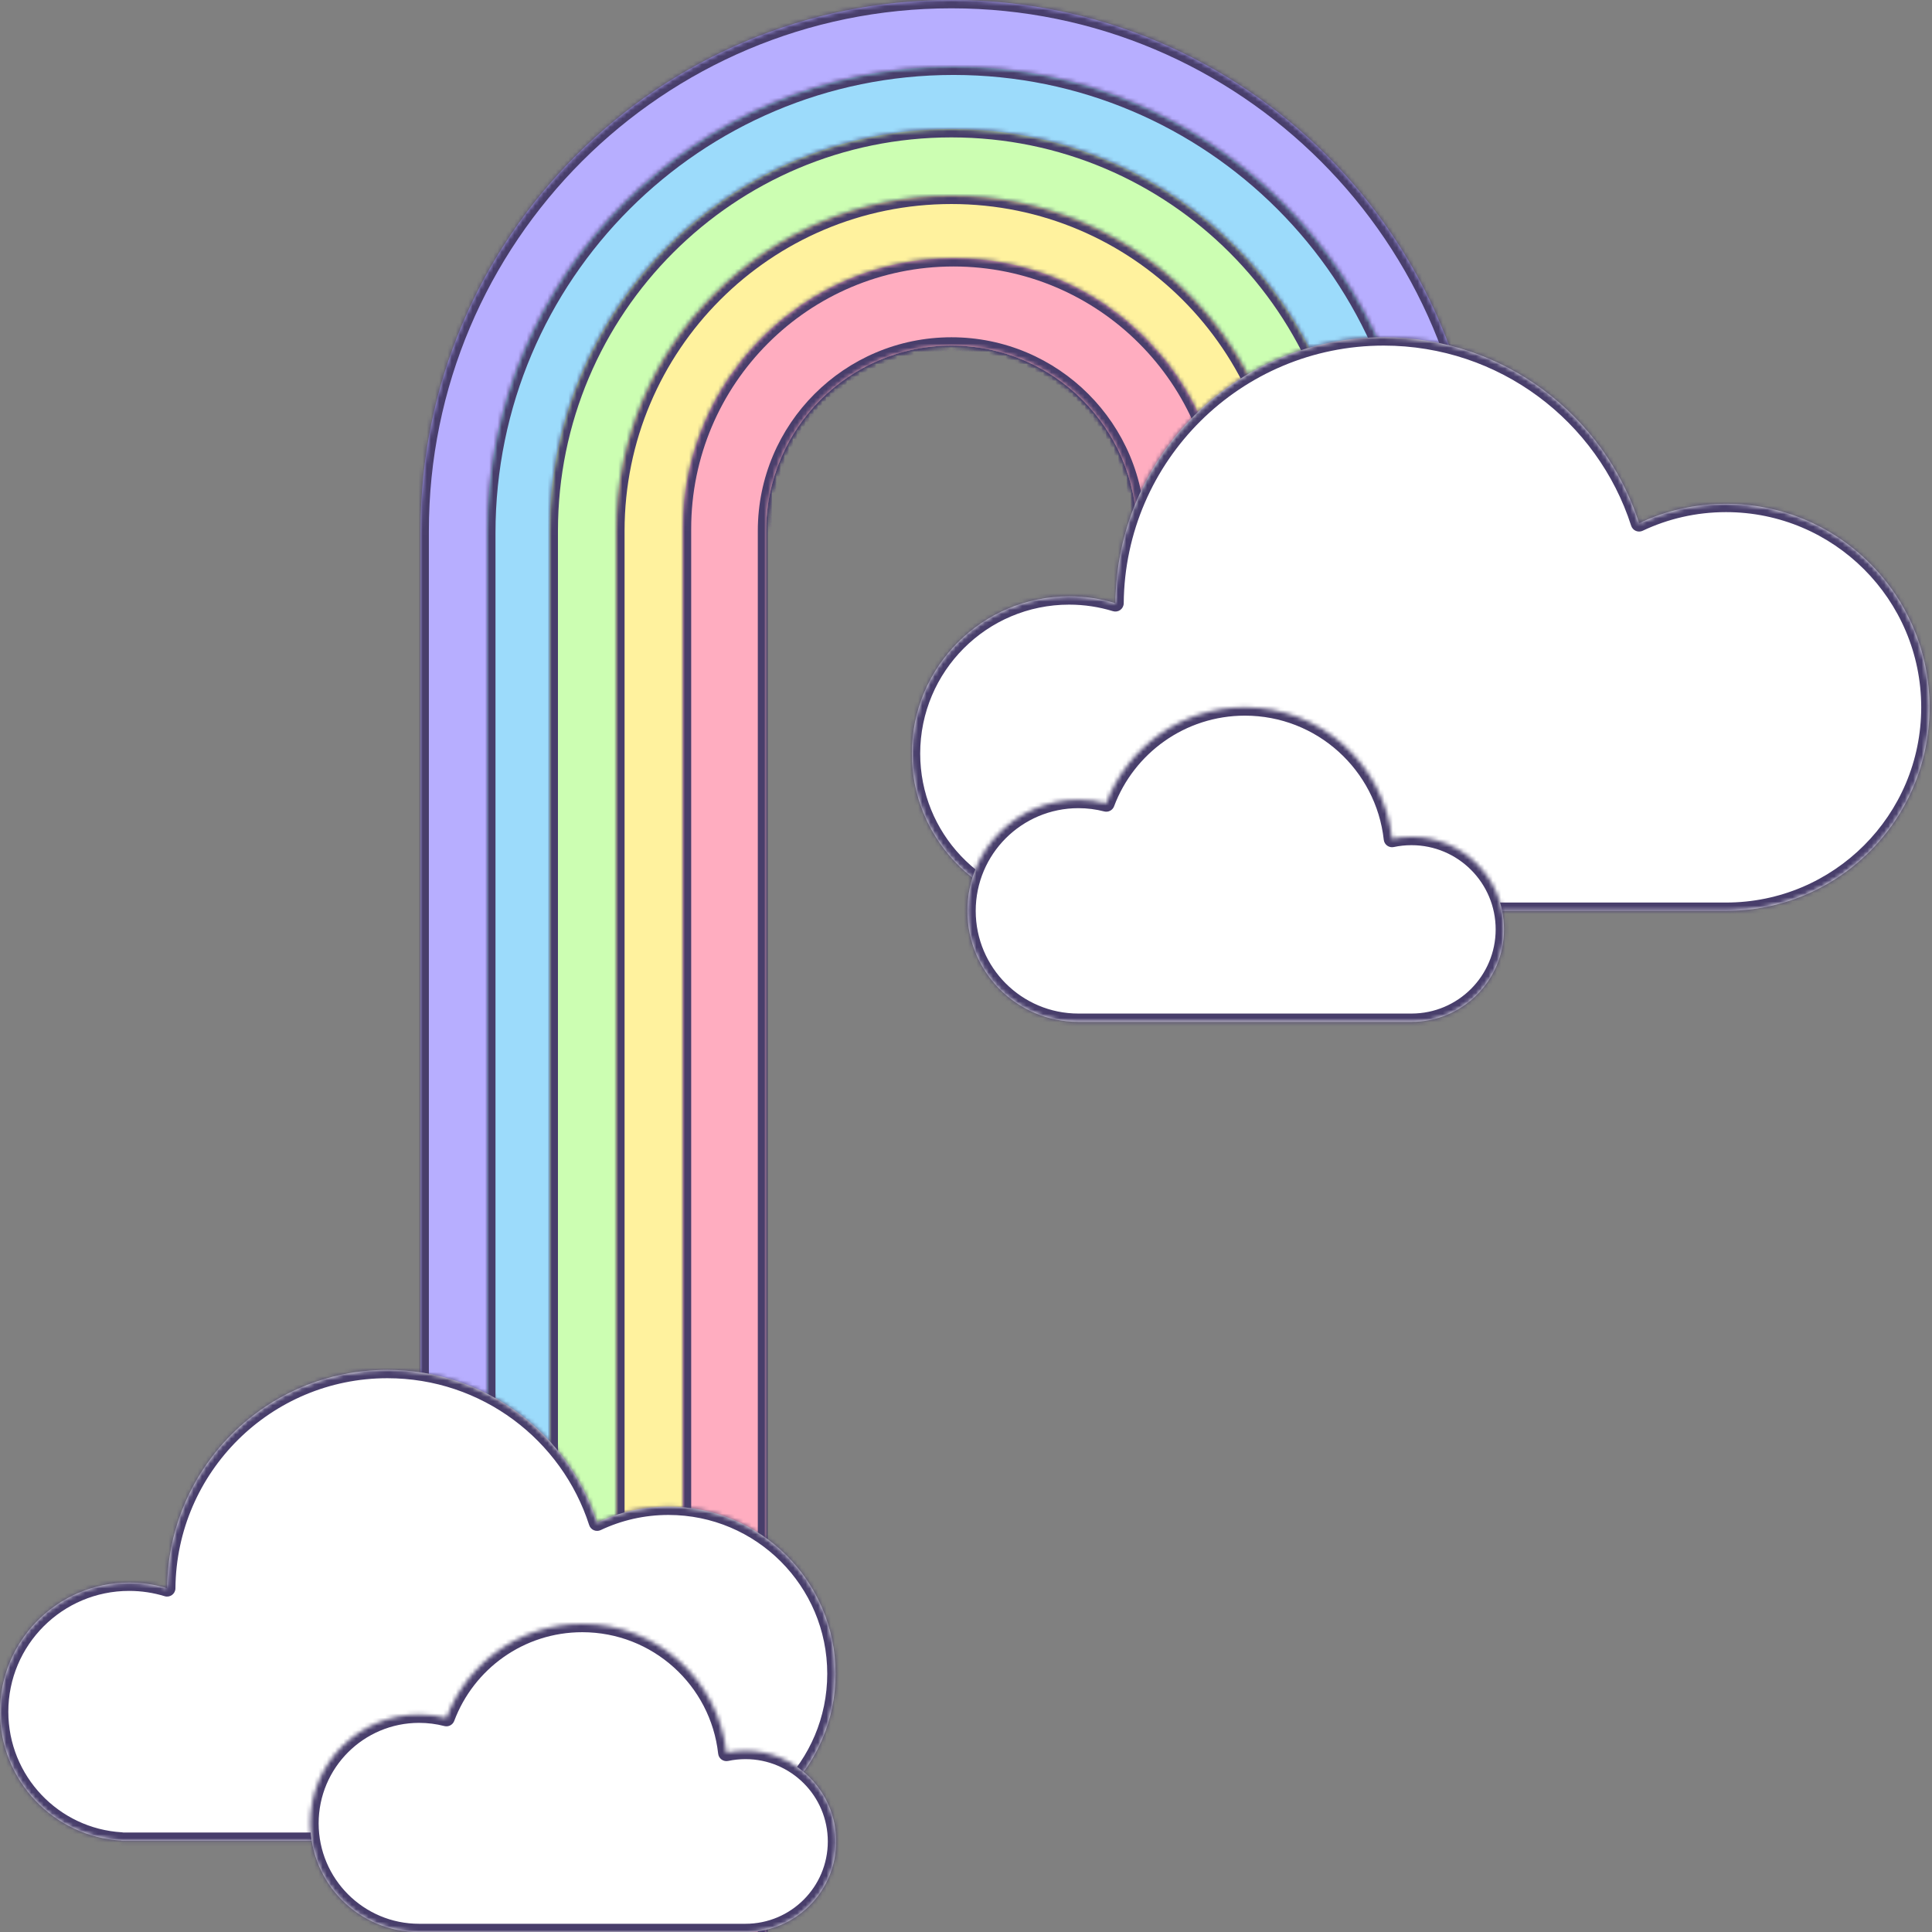 <svg width="464" height="464" viewBox="0 0 464 464" fill="none" xmlns="http://www.w3.org/2000/svg">
<rect x="0" y="0" width="464" height="464" fill="#808080" stroke="none"/>
<mask id="path-1-inside-1_3244_19152" fill="white">
<path fill-rule="evenodd" clip-rule="evenodd" d="M101 127.5C101 57.084 158.084 0 228.5 0C298.916 0 356 57.084 356 127.5V151H273V127.5C273 102.923 253.077 83 228.5 83C203.923 83 184 102.923 184 127.5V657H101V127.5Z"/>
</mask>
<path fill-rule="evenodd" clip-rule="evenodd" d="M101 127.5C101 57.084 158.084 0 228.5 0C298.916 0 356 57.084 356 127.5V151H273V127.5C273 102.923 253.077 83 228.5 83C203.923 83 184 102.923 184 127.5V657H101V127.5Z" fill="#B7AEFF"/>
<path d="M356 151V153H358V151H356ZM273 151H271V153H273V151ZM184 657V659H186V657H184ZM101 657H99V659H101V657ZM228.5 -2C156.979 -2 99 55.979 99 127.5H103C103 58.188 159.188 2 228.5 2V-2ZM358 127.5C358 55.979 300.021 -2 228.5 -2V2C297.812 2 354 58.188 354 127.5H358ZM358 151V127.5H354V151H358ZM273 153H356V149H273V153ZM271 127.5V151H275V127.5H271ZM228.5 85C251.972 85 271 104.028 271 127.5H275C275 101.819 254.181 81 228.5 81V85ZM186 127.5C186 104.028 205.028 85 228.5 85V81C202.819 81 182 101.819 182 127.5H186ZM186 657V127.5H182V657H186ZM101 659H184V655H101V659ZM99 127.5V657H103V127.5H99Z" fill="#483E6B" mask="url(#path-1-inside-1_3244_19152)"/>
<mask id="path-3-inside-2_3244_19152" fill="white">
<path fill-rule="evenodd" clip-rule="evenodd" d="M117 128C117 66.144 167.144 16 229 16C290.856 16 341 66.144 341 128V151H273V127.5C273 102.923 253.077 83 228.5 83C203.923 83 184 102.923 184 127.5V657H117V128Z"/>
</mask>
<path fill-rule="evenodd" clip-rule="evenodd" d="M117 128C117 66.144 167.144 16 229 16C290.856 16 341 66.144 341 128V151H273V127.5C273 102.923 253.077 83 228.5 83C203.923 83 184 102.923 184 127.5V657H117V128Z" fill="#9CDBFB"/>
<path d="M341 151V153H343V151H341ZM273 151H271V153H273V151ZM184 657V659H186V657H184ZM117 657H115V659H117V657ZM229 14C166.04 14 115 65.04 115 128H119C119 67.249 168.249 18 229 18V14ZM343 128C343 65.04 291.96 14 229 14V18C289.751 18 339 67.249 339 128H343ZM343 151V128H339V151H343ZM273 153H341V149H273V153ZM271 127.5V151H275V127.5H271ZM228.5 85C251.972 85 271 104.028 271 127.5H275C275 101.819 254.181 81 228.5 81V85ZM186 127.5C186 104.028 205.028 85 228.5 85V81C202.819 81 182 101.819 182 127.5H186ZM186 657V127.5H182V657H186ZM117 659H184V655H117V659ZM115 128V657H119V128H115Z" fill="#483E6B" mask="url(#path-3-inside-2_3244_19152)"/>
<mask id="path-5-inside-3_3244_19152" fill="white">
<path fill-rule="evenodd" clip-rule="evenodd" d="M132 127.5C132 74.204 175.205 31 228.5 31C281.795 31 325 74.204 325 127.5V151H273V127.5C273 102.923 253.077 83 228.5 83C203.923 83 184 102.923 184 127.5V657H132V127.5Z"/>
</mask>
<path fill-rule="evenodd" clip-rule="evenodd" d="M132 127.5C132 74.204 175.205 31 228.5 31C281.795 31 325 74.204 325 127.5V151H273V127.5C273 102.923 253.077 83 228.5 83C203.923 83 184 102.923 184 127.5V657H132V127.5Z" fill="#CCFEB2"/>
<path d="M325 151V153H327V151H325ZM273 151H271V153H273V151ZM184 657V659H186V657H184ZM132 657H130V659H132V657ZM228.5 29C174.1 29 130 73.1 130 127.5H134C134 75.309 176.309 33 228.5 33V29ZM327 127.5C327 73.1 282.9 29 228.5 29V33C280.691 33 323 75.309 323 127.5H327ZM327 151V127.5H323V151H327ZM273 153H325V149H273V153ZM271 127.5V151H275V127.5H271ZM228.5 85C251.972 85 271 104.028 271 127.5H275C275 101.819 254.181 81 228.5 81V85ZM186 127.5C186 104.028 205.028 85 228.5 85V81C202.819 81 182 101.819 182 127.5H186ZM186 657V127.5H182V657H186ZM132 659H184V655H132V659ZM130 127.5V657H134V127.5H130Z" fill="#483E6B" mask="url(#path-5-inside-3_3244_19152)"/>
<mask id="path-7-inside-4_3244_19152" fill="white">
<path fill-rule="evenodd" clip-rule="evenodd" d="M148 127.5C148 83.041 184.041 47 228.5 47C272.959 47 309 83.041 309 127.5V151H273V127.5C273 102.923 253.077 83 228.5 83C203.923 83 184 102.923 184 127.5V657H148V127.5Z"/>
</mask>
<path fill-rule="evenodd" clip-rule="evenodd" d="M148 127.5C148 83.041 184.041 47 228.5 47C272.959 47 309 83.041 309 127.5V151H273V127.5C273 102.923 253.077 83 228.5 83C203.923 83 184 102.923 184 127.5V657H148V127.5Z" fill="#FFF29E"/>
<path d="M309 151V153H311V151H309ZM273 151H271V153H273V151ZM184 657V659H186V657H184ZM148 657H146V659H148V657ZM228.5 45C182.937 45 146 81.936 146 127.5H150C150 84.146 185.146 49 228.5 49V45ZM311 127.5C311 81.936 274.063 45 228.5 45V49C271.854 49 307 84.146 307 127.5H311ZM311 151V127.5H307V151H311ZM273 153H309V149H273V153ZM271 127.5V151H275V127.5H271ZM228.5 85C251.972 85 271 104.028 271 127.5H275C275 101.819 254.181 81 228.5 81V85ZM186 127.5C186 104.028 205.028 85 228.5 85V81C202.819 81 182 101.819 182 127.5H186ZM186 657V127.5H182V657H186ZM148 659H184V655H148V659ZM146 127.5V657H150V127.5H146Z" fill="#483E6B" mask="url(#path-7-inside-4_3244_19152)"/>
<mask id="path-9-inside-5_3244_19152" fill="white">
<path fill-rule="evenodd" clip-rule="evenodd" d="M164 127C164 91.102 193.101 62 229 62C264.899 62 294 91.102 294 127V151H273V127.5C273 102.923 253.077 83 228.5 83C203.923 83 184 102.923 184 127.5V657H164V127Z"/>
</mask>
<path fill-rule="evenodd" clip-rule="evenodd" d="M164 127C164 91.102 193.101 62 229 62C264.899 62 294 91.102 294 127V151H273V127.5C273 102.923 253.077 83 228.5 83C203.923 83 184 102.923 184 127.5V657H164V127Z" fill="#FFADC0"/>
<path d="M294 151V153H296V151H294ZM273 151H271V153H273V151ZM184 657V659H186V657H184ZM164 657H162V659H164V657ZM229 60C191.997 60 162 89.997 162 127H166C166 92.206 194.206 64 229 64V60ZM296 127C296 89.997 266.003 60 229 60V64C263.794 64 292 92.206 292 127H296ZM296 151V127H292V151H296ZM273 153H294V149H273V153ZM271 127.5V151H275V127.5H271ZM228.5 85C251.972 85 271 104.028 271 127.5H275C275 101.819 254.181 81 228.5 81V85ZM186 127.5C186 104.028 205.028 85 228.5 85V81C202.819 81 182 101.819 182 127.5H186ZM186 657V127.5H182V657H186ZM164 659H184V655H164V659ZM162 127V657H166V127H162Z" fill="#483E6B" mask="url(#path-9-inside-5_3244_19152)"/>
<mask id="path-11-inside-6_3244_19152" fill="white">
<path fill-rule="evenodd" clip-rule="evenodd" d="M414.387 218.759C414.434 218.759 414.481 218.759 414.528 218.759C441.525 218.759 463.41 196.874 463.41 169.877C463.41 142.88 441.525 120.995 414.528 120.995C407.062 120.995 399.987 122.668 393.658 125.661C385.311 99.748 361.002 81 332.313 81C296.914 81 268.182 109.545 267.88 144.873C264.368 143.794 260.638 143.213 256.772 143.213C235.911 143.213 218.999 160.124 218.999 180.986C218.999 201.099 234.719 217.54 254.543 218.694V218.759H414.387Z"/>
</mask>
<path fill-rule="evenodd" clip-rule="evenodd" d="M414.387 218.759C414.434 218.759 414.481 218.759 414.528 218.759C441.525 218.759 463.41 196.874 463.41 169.877C463.41 142.88 441.525 120.995 414.528 120.995C407.062 120.995 399.987 122.668 393.658 125.661C385.311 99.748 361.002 81 332.313 81C296.914 81 268.182 109.545 267.88 144.873C264.368 143.794 260.638 143.213 256.772 143.213C235.911 143.213 218.999 160.124 218.999 180.986C218.999 201.099 234.719 217.54 254.543 218.694V218.759H414.387Z" fill="white"/>
<path d="M414.387 218.759V216.759L414.393 216.759L414.387 218.759ZM393.658 125.661L394.513 127.469C393.992 127.715 393.391 127.725 392.863 127.496C392.335 127.267 391.931 126.822 391.754 126.274L393.658 125.661ZM267.88 144.873L269.88 144.89C269.874 145.521 269.571 146.113 269.062 146.486C268.552 146.859 267.896 146.97 267.293 146.785L267.88 144.873ZM254.543 218.694L254.659 216.697C255.717 216.759 256.543 217.634 256.543 218.694H254.543ZM254.543 218.759V220.759C253.439 220.759 252.543 219.864 252.543 218.759H254.543ZM414.393 216.759C414.438 216.759 414.483 216.759 414.528 216.759V220.759C414.479 220.759 414.43 220.759 414.381 220.759L414.393 216.759ZM414.528 216.759C440.42 216.759 461.41 195.769 461.41 169.877H465.41C465.41 197.978 442.629 220.759 414.528 220.759V216.759ZM461.41 169.877C461.41 143.985 440.42 122.995 414.528 122.995V118.995C442.629 118.995 465.41 141.775 465.41 169.877H461.41ZM414.528 122.995C407.364 122.995 400.58 124.6 394.513 127.469L392.803 123.853C399.394 120.737 406.76 118.995 414.528 118.995V122.995ZM391.754 126.274C383.666 101.164 360.108 83 332.313 83V79C361.895 79 386.956 98.333 395.562 125.048L391.754 126.274ZM332.313 83C298.013 83 270.173 110.659 269.88 144.89L265.88 144.856C266.192 108.431 295.815 79 332.313 79V83ZM267.293 146.785C263.969 145.763 260.436 145.213 256.772 145.213V141.213C260.839 141.213 264.767 141.824 268.467 142.961L267.293 146.785ZM256.772 145.213C237.015 145.213 220.999 161.229 220.999 180.986H216.999C216.999 159.02 234.806 141.213 256.772 141.213V145.213ZM220.999 180.986C220.999 200.033 235.887 215.605 254.659 216.697L254.427 220.69C233.552 219.476 216.999 202.164 216.999 180.986H220.999ZM256.543 218.694V218.759H252.543V218.694H256.543ZM254.543 216.759H414.387V220.759H254.543V216.759Z" fill="#483E6B" mask="url(#path-11-inside-6_3244_19152)"/>
<mask id="path-13-inside-7_3244_19152" fill="white">
<path fill-rule="evenodd" clip-rule="evenodd" d="M160.41 442.108C160.454 442.109 160.497 442.109 160.54 442.109C182.707 442.109 200.676 424.139 200.676 401.973C200.676 379.807 182.707 361.838 160.54 361.838C154.411 361.838 148.602 363.212 143.406 365.669C136.552 344.393 116.593 329 93.038 329C63.973 329 40.383 352.437 40.134 381.444C37.251 380.558 34.188 380.081 31.014 380.081C13.885 380.081 -0 393.966 -0 411.094C-0 427.608 12.907 441.108 29.183 442.055V442.108H160.41Z"/>
</mask>
<path fill-rule="evenodd" clip-rule="evenodd" d="M160.41 442.108C160.454 442.109 160.497 442.109 160.54 442.109C182.707 442.109 200.676 424.139 200.676 401.973C200.676 379.807 182.707 361.838 160.54 361.838C154.411 361.838 148.602 363.212 143.406 365.669C136.552 344.393 116.593 329 93.038 329C63.973 329 40.383 352.437 40.134 381.444C37.251 380.558 34.188 380.081 31.014 380.081C13.885 380.081 -0 393.966 -0 411.094C-0 427.608 12.907 441.108 29.183 442.055V442.108H160.41Z" fill="white"/>
<path d="M160.41 442.108V440.108L160.417 440.109L160.41 442.108ZM143.406 365.669L144.261 367.477C143.74 367.723 143.139 367.733 142.611 367.504C142.082 367.275 141.678 366.83 141.502 366.282L143.406 365.669ZM40.134 381.444L42.134 381.461C42.129 382.092 41.825 382.684 41.316 383.057C40.806 383.43 40.151 383.541 39.547 383.355L40.134 381.444ZM29.183 442.055L29.299 440.058C30.357 440.12 31.183 440.995 31.183 442.055H29.183ZM29.183 442.108V444.108C28.079 444.108 27.183 443.213 27.183 442.108H29.183ZM160.417 440.109C160.458 440.109 160.499 440.109 160.54 440.109V444.109C160.495 444.109 160.45 444.109 160.404 444.108L160.417 440.109ZM160.54 440.109C181.602 440.109 198.676 423.035 198.676 401.973H202.676C202.676 425.244 183.811 444.109 160.54 444.109V440.109ZM198.676 401.973C198.676 380.912 181.602 363.838 160.54 363.838V359.838C183.811 359.838 202.676 378.703 202.676 401.973H198.676ZM160.54 363.838C154.713 363.838 149.195 365.144 144.261 367.477L142.551 363.861C148.009 361.28 154.109 359.838 160.54 359.838V363.838ZM141.502 366.282C134.907 345.809 115.699 331 93.038 331V327C117.486 327 138.198 342.978 145.309 365.056L141.502 366.282ZM93.038 331C65.072 331 42.373 353.551 42.134 381.461L38.134 381.426C38.392 351.323 62.874 327 93.038 327V331ZM39.547 383.355C36.851 382.527 33.986 382.081 31.014 382.081V378.081C34.389 378.081 37.65 378.588 40.722 379.532L39.547 383.355ZM31.014 382.081C14.99 382.081 2 395.071 2 411.094H-2C-2 392.861 12.781 378.081 31.014 378.081V382.081ZM2 411.094C2 426.543 14.074 439.172 29.299 440.058L29.067 444.052C11.739 443.043 -2 428.674 -2 411.094H2ZM31.183 442.055V442.108H27.183V442.055H31.183ZM29.183 440.108H160.41V444.108H29.183V440.108Z" fill="#483E6B" mask="url(#path-13-inside-7_3244_19152)"/>
<mask id="path-15-inside-8_3244_19152" fill="white">
<path fill-rule="evenodd" clip-rule="evenodd" d="M258.997 245.421C244.271 245.421 232.334 233.484 232.334 218.758C232.334 204.033 244.271 192.095 258.997 192.095C261.309 192.095 263.553 192.389 265.692 192.943C270.746 179.467 283.748 169.875 298.989 169.875C317.287 169.875 332.356 183.699 334.322 201.473C335.826 201.152 337.387 200.983 338.987 200.983C351.258 200.983 361.206 210.93 361.206 223.202C361.206 235.473 351.258 245.421 338.987 245.421C338.987 245.421 338.987 245.421 338.986 245.421V245.422H258.997L258.997 245.421Z"/>
</mask>
<path fill-rule="evenodd" clip-rule="evenodd" d="M258.997 245.421C244.271 245.421 232.334 233.484 232.334 218.758C232.334 204.033 244.271 192.095 258.997 192.095C261.309 192.095 263.553 192.389 265.692 192.943C270.746 179.467 283.748 169.875 298.989 169.875C317.287 169.875 332.356 183.699 334.322 201.473C335.826 201.152 337.387 200.983 338.987 200.983C351.258 200.983 361.206 210.93 361.206 223.202C361.206 235.473 351.258 245.421 338.987 245.421C338.987 245.421 338.987 245.421 338.986 245.421V245.422H258.997L258.997 245.421Z" fill="white"/>
<path d="M258.997 245.421L260.995 245.507C261.019 244.962 260.818 244.431 260.441 244.038C260.064 243.644 259.542 243.421 258.997 243.421V245.421ZM265.692 192.943L265.191 194.879C266.181 195.135 267.205 194.603 267.564 193.645L265.692 192.943ZM334.322 201.473L332.334 201.693C332.397 202.255 332.694 202.764 333.152 203.095C333.61 203.426 334.187 203.547 334.74 203.429L334.322 201.473ZM338.986 245.421V243.421C337.882 243.421 336.986 244.316 336.986 245.421H338.986ZM338.986 245.422V247.422C340.091 247.422 340.986 246.526 340.986 245.422H338.986ZM258.997 245.422L256.999 245.336C256.976 245.881 257.176 246.411 257.553 246.805C257.93 247.199 258.452 247.422 258.997 247.422V245.422ZM258.997 243.421C245.376 243.421 234.334 232.379 234.334 218.758H230.334C230.334 234.588 243.167 247.421 258.997 247.421V243.421ZM234.334 218.758C234.334 205.137 245.376 194.095 258.997 194.095V190.095C243.167 190.095 230.334 202.928 230.334 218.758H234.334ZM258.997 194.095C261.139 194.095 263.214 194.368 265.191 194.879L266.192 191.006C263.891 190.411 261.48 190.095 258.997 190.095V194.095ZM267.564 193.645C272.336 180.924 284.608 171.875 298.989 171.875V167.875C282.887 167.875 269.157 178.009 263.819 192.24L267.564 193.645ZM298.989 171.875C316.256 171.875 330.479 184.921 332.334 201.693L336.31 201.253C334.233 182.477 318.318 167.875 298.989 167.875V171.875ZM334.74 203.429C336.108 203.137 337.528 202.983 338.987 202.983V198.983C337.246 198.983 335.545 199.167 333.905 199.517L334.74 203.429ZM338.987 202.983C350.154 202.983 359.206 212.035 359.206 223.202H363.206C363.206 209.826 352.363 198.983 338.987 198.983V202.983ZM359.206 223.202C359.206 234.369 350.154 243.421 338.987 243.421V247.421C352.363 247.421 363.206 236.578 363.206 223.202H359.206ZM338.987 243.421C338.987 243.421 338.987 243.421 338.987 243.421C338.987 243.421 338.987 243.421 338.987 243.421C338.987 243.421 338.987 243.421 338.987 243.421H338.987C338.987 243.421 338.987 243.421 338.987 243.421C338.987 243.421 338.987 243.421 338.987 243.421H338.987C338.987 243.421 338.987 243.421 338.987 243.421C338.987 243.421 338.987 243.421 338.987 243.421H338.987C338.987 243.421 338.987 243.421 338.987 243.421C338.987 243.421 338.987 243.421 338.987 243.421H338.987C338.987 243.421 338.987 243.421 338.987 243.421C338.987 243.421 338.987 243.421 338.987 243.421H338.987C338.987 243.421 338.987 243.421 338.987 243.421C338.987 243.421 338.987 243.421 338.987 243.421H338.987C338.987 243.421 338.987 243.421 338.987 243.421C338.987 243.421 338.987 243.421 338.987 243.421H338.987H338.987C338.987 243.421 338.987 243.421 338.987 243.421C338.987 243.421 338.987 243.421 338.987 243.421H338.987C338.987 243.421 338.987 243.421 338.987 243.421C338.987 243.421 338.987 243.421 338.987 243.421C338.987 243.421 338.987 243.421 338.987 243.421H338.987C338.987 243.421 338.987 243.421 338.987 243.421C338.987 243.421 338.987 243.421 338.987 243.421H338.987H338.987C338.987 243.421 338.987 243.421 338.987 243.421C338.987 243.421 338.987 243.421 338.987 243.421H338.987C338.987 243.421 338.987 243.421 338.987 243.421C338.987 243.421 338.987 243.421 338.987 243.421C338.987 243.421 338.987 243.421 338.987 243.421H338.987C338.987 243.421 338.987 243.421 338.987 243.421C338.987 243.421 338.987 243.421 338.987 243.421C338.987 243.421 338.987 243.421 338.987 243.421H338.987C338.987 243.421 338.987 243.421 338.987 243.421C338.987 243.421 338.987 243.421 338.987 243.421H338.986C338.986 243.421 338.986 243.421 338.986 243.421C338.986 243.421 338.986 243.421 338.986 243.421C338.986 243.421 338.986 243.421 338.986 243.421H338.986C338.986 243.421 338.986 243.421 338.986 243.421C338.986 243.421 338.986 243.421 338.986 243.421H338.986C338.986 243.421 338.986 243.421 338.986 243.421C338.986 243.421 338.986 243.421 338.986 243.421H338.986C338.986 243.421 338.986 243.421 338.986 243.421C338.986 243.421 338.986 243.421 338.986 243.421H338.986C338.986 243.421 338.986 243.421 338.986 243.421C338.986 243.421 338.986 243.421 338.986 243.421H338.986C338.986 243.421 338.986 243.421 338.986 243.421C338.986 243.421 338.986 243.421 338.986 243.421H338.986C338.986 243.421 338.986 243.421 338.986 243.421H338.986C338.986 243.421 338.986 243.421 338.986 243.421V247.421C338.986 247.421 338.986 247.421 338.986 247.421H338.986C338.986 247.421 338.986 247.421 338.986 247.421H338.986C338.986 247.421 338.986 247.421 338.986 247.421C338.986 247.421 338.986 247.421 338.986 247.421H338.986C338.986 247.421 338.986 247.421 338.986 247.421C338.986 247.421 338.986 247.421 338.986 247.421H338.986C338.986 247.421 338.986 247.421 338.986 247.421C338.986 247.421 338.986 247.421 338.986 247.421H338.986C338.986 247.421 338.986 247.421 338.986 247.421C338.986 247.421 338.986 247.421 338.986 247.421H338.986C338.986 247.421 338.986 247.421 338.986 247.421C338.986 247.421 338.986 247.421 338.986 247.421H338.986C338.986 247.421 338.986 247.421 338.986 247.421C338.986 247.421 338.986 247.421 338.986 247.421C338.986 247.421 338.986 247.421 338.986 247.421H338.987C338.987 247.421 338.987 247.421 338.987 247.421C338.987 247.421 338.987 247.421 338.987 247.421H338.987C338.987 247.421 338.987 247.421 338.987 247.421C338.987 247.421 338.987 247.421 338.987 247.421C338.987 247.421 338.987 247.421 338.987 247.421H338.987C338.987 247.421 338.987 247.421 338.987 247.421C338.987 247.421 338.987 247.421 338.987 247.421C338.987 247.421 338.987 247.421 338.987 247.421H338.987C338.987 247.421 338.987 247.421 338.987 247.421C338.987 247.421 338.987 247.421 338.987 247.421H338.987H338.987C338.987 247.421 338.987 247.421 338.987 247.421C338.987 247.421 338.987 247.421 338.987 247.421H338.987C338.987 247.421 338.987 247.421 338.987 247.421C338.987 247.421 338.987 247.421 338.987 247.421C338.987 247.421 338.987 247.421 338.987 247.421H338.987C338.987 247.421 338.987 247.421 338.987 247.421C338.987 247.421 338.987 247.421 338.987 247.421H338.987H338.987C338.987 247.421 338.987 247.421 338.987 247.421C338.987 247.421 338.987 247.421 338.987 247.421H338.987C338.987 247.421 338.987 247.421 338.987 247.421C338.987 247.421 338.987 247.421 338.987 247.421H338.987C338.987 247.421 338.987 247.421 338.987 247.421C338.987 247.421 338.987 247.421 338.987 247.421H338.987C338.987 247.421 338.987 247.421 338.987 247.421C338.987 247.421 338.987 247.421 338.987 247.421H338.987C338.987 247.421 338.987 247.421 338.987 247.421C338.987 247.421 338.987 247.421 338.987 247.421H338.987C338.987 247.421 338.987 247.421 338.987 247.421C338.987 247.421 338.987 247.421 338.987 247.421H338.987C338.987 247.421 338.987 247.421 338.987 247.421C338.987 247.421 338.987 247.421 338.987 247.421C338.987 247.421 338.987 247.421 338.987 247.421V243.421ZM336.986 245.421V245.422H340.986V245.421H336.986ZM338.986 243.422H258.997V247.422H338.986V243.422ZM260.995 245.507L260.995 245.507L256.999 245.336L256.999 245.336L260.995 245.507Z" fill="#483E6B" mask="url(#path-15-inside-8_3244_19152)"/>
<mask id="path-17-inside-9_3244_19152" fill="white">
<path fill-rule="evenodd" clip-rule="evenodd" d="M100.655 464.028C86.226 464.027 74.529 452.33 74.529 437.9C74.529 423.471 86.227 411.773 100.657 411.773C102.922 411.773 105.12 412.061 107.216 412.603C112.169 399.398 124.909 390 139.844 390C157.774 390 172.541 403.546 174.468 420.963C175.942 420.648 177.471 420.482 179.039 420.482C191.063 420.482 200.811 430.23 200.811 442.255C200.811 454.279 191.063 464.027 179.039 464.027C179.038 464.027 179.038 464.027 179.037 464.027V464.028H100.655V464.028Z"/>
</mask>
<path fill-rule="evenodd" clip-rule="evenodd" d="M100.655 464.028C86.226 464.027 74.529 452.33 74.529 437.9C74.529 423.471 86.227 411.773 100.657 411.773C102.922 411.773 105.12 412.061 107.216 412.603C112.169 399.398 124.909 390 139.844 390C157.774 390 172.541 403.546 174.468 420.963C175.942 420.648 177.471 420.482 179.039 420.482C191.063 420.482 200.811 430.23 200.811 442.255C200.811 454.279 191.063 464.027 179.039 464.027C179.038 464.027 179.038 464.027 179.037 464.027V464.028H100.655V464.028Z" fill="white"/>
<path d="M100.655 464.028H102.655C102.655 462.923 101.76 462.028 100.655 462.028L100.655 464.028ZM107.216 412.603L106.716 414.54C107.706 414.796 108.73 414.263 109.089 413.306L107.216 412.603ZM174.468 420.963L172.48 421.182C172.542 421.744 172.839 422.254 173.297 422.584C173.756 422.915 174.333 423.037 174.885 422.918L174.468 420.963ZM179.037 464.027V462.027C177.932 462.027 177.037 462.923 177.037 464.027H179.037ZM179.037 464.028V466.028C180.142 466.028 181.037 465.132 181.037 464.028H179.037ZM100.655 464.028H98.655C98.655 465.132 99.551 466.028 100.655 466.028V464.028ZM100.655 462.028C87.331 462.027 76.529 451.225 76.529 437.9H72.529C72.529 453.434 85.121 466.027 100.655 466.028L100.655 462.028ZM76.529 437.9C76.529 424.575 87.331 413.773 100.657 413.773V409.773C85.122 409.773 72.529 422.366 72.529 437.9H76.529ZM100.657 413.773C102.752 413.773 104.782 414.04 106.716 414.54L107.717 410.667C105.459 410.083 103.092 409.773 100.657 409.773V413.773ZM109.089 413.306C113.759 400.856 125.77 392 139.844 392V388C124.049 388 110.58 397.941 105.344 411.901L109.089 413.306ZM139.844 392C156.744 392 170.664 404.768 172.48 421.182L176.455 420.743C174.418 402.324 158.805 388 139.844 388V392ZM174.885 422.918C176.223 422.633 177.612 422.482 179.039 422.482V418.482C177.329 418.482 175.66 418.663 174.05 419.007L174.885 422.918ZM179.039 422.482C189.959 422.482 198.811 431.334 198.811 442.255H202.811C202.811 429.125 192.168 418.482 179.039 418.482V422.482ZM198.811 442.255C198.811 453.175 189.959 462.027 179.039 462.027V466.027C192.168 466.027 202.811 455.384 202.811 442.255H198.811ZM179.039 462.027C179.039 462.027 179.039 462.027 179.039 462.027H179.039C179.039 462.027 179.039 462.027 179.039 462.027C179.039 462.027 179.039 462.027 179.039 462.027H179.039C179.039 462.027 179.039 462.027 179.039 462.027H179.039C179.039 462.027 179.039 462.027 179.039 462.027C179.039 462.027 179.039 462.027 179.039 462.027H179.039C179.039 462.027 179.039 462.027 179.039 462.027H179.039C179.039 462.027 179.039 462.027 179.039 462.027C179.039 462.027 179.039 462.027 179.039 462.027H179.039C179.039 462.027 179.039 462.027 179.039 462.027H179.039C179.039 462.027 179.039 462.027 179.039 462.027C179.039 462.027 179.039 462.027 179.039 462.027H179.039C179.039 462.027 179.039 462.027 179.039 462.027H179.038C179.038 462.027 179.038 462.027 179.038 462.027C179.038 462.027 179.038 462.027 179.038 462.027H179.038C179.038 462.027 179.038 462.027 179.038 462.027H179.038C179.038 462.027 179.038 462.027 179.038 462.027C179.038 462.027 179.038 462.027 179.038 462.027H179.038C179.038 462.027 179.038 462.027 179.038 462.027H179.038C179.038 462.027 179.038 462.027 179.038 462.027C179.038 462.027 179.038 462.027 179.038 462.027H179.038C179.038 462.027 179.038 462.027 179.038 462.027H179.038C179.038 462.027 179.038 462.027 179.038 462.027C179.038 462.027 179.038 462.027 179.038 462.027H179.038C179.038 462.027 179.038 462.027 179.038 462.027C179.038 462.027 179.038 462.027 179.038 462.027C179.038 462.027 179.038 462.027 179.038 462.027C179.038 462.027 179.038 462.027 179.038 462.027H179.038C179.038 462.027 179.038 462.027 179.038 462.027C179.038 462.027 179.038 462.027 179.038 462.027C179.038 462.027 179.038 462.027 179.038 462.027C179.038 462.027 179.038 462.027 179.038 462.027H179.038C179.038 462.027 179.038 462.027 179.038 462.027C179.038 462.027 179.038 462.027 179.038 462.027H179.038C179.038 462.027 179.038 462.027 179.038 462.027H179.038C179.038 462.027 179.038 462.027 179.038 462.027C179.038 462.027 179.038 462.027 179.038 462.027H179.038C179.038 462.027 179.038 462.027 179.038 462.027H179.038C179.038 462.027 179.038 462.027 179.038 462.027C179.038 462.027 179.038 462.027 179.038 462.027H179.038C179.038 462.027 179.038 462.027 179.038 462.027C179.038 462.027 179.038 462.027 179.038 462.027C179.038 462.027 179.038 462.027 179.038 462.027C179.038 462.027 179.038 462.027 179.038 462.027H179.038C179.038 462.027 179.038 462.027 179.038 462.027C179.038 462.027 179.038 462.027 179.038 462.027H179.038C179.038 462.027 179.038 462.027 179.038 462.027H179.038C179.038 462.027 179.038 462.027 179.038 462.027C179.038 462.027 179.038 462.027 179.038 462.027H179.038C179.038 462.027 179.038 462.027 179.038 462.027H179.038C179.038 462.027 179.038 462.027 179.038 462.027C179.038 462.027 179.038 462.027 179.038 462.027H179.038C179.038 462.027 179.038 462.027 179.038 462.027C179.038 462.027 179.038 462.027 179.038 462.027C179.038 462.027 179.038 462.027 179.038 462.027C179.038 462.027 179.038 462.027 179.038 462.027H179.038C179.038 462.027 179.038 462.027 179.038 462.027C179.038 462.027 179.038 462.027 179.038 462.027H179.038C179.038 462.027 179.038 462.027 179.038 462.027H179.038C179.038 462.027 179.038 462.027 179.038 462.027C179.038 462.027 179.038 462.027 179.038 462.027H179.038C179.038 462.027 179.038 462.027 179.038 462.027H179.038C179.038 462.027 179.038 462.027 179.038 462.027C179.038 462.027 179.038 462.027 179.038 462.027H179.038C179.038 462.027 179.038 462.027 179.038 462.027C179.038 462.027 179.038 462.027 179.038 462.027H179.038C179.038 462.027 179.038 462.027 179.038 462.027H179.038C179.038 462.027 179.038 462.027 179.038 462.027C179.038 462.027 179.038 462.027 179.038 462.027H179.038C179.038 462.027 179.038 462.027 179.038 462.027H179.038C179.038 462.027 179.038 462.027 179.038 462.027C179.038 462.027 179.038 462.027 179.038 462.027H179.038C179.038 462.027 179.038 462.027 179.038 462.027C179.038 462.027 179.038 462.027 179.038 462.027C179.038 462.027 179.038 462.027 179.038 462.027C179.038 462.027 179.038 462.027 179.038 462.027H179.038C179.038 462.027 179.038 462.027 179.038 462.027C179.038 462.027 179.038 462.027 179.038 462.027H179.038C179.038 462.027 179.038 462.027 179.038 462.027H179.038C179.038 462.027 179.038 462.027 179.038 462.027C179.038 462.027 179.038 462.027 179.038 462.027H179.038C179.038 462.027 179.038 462.027 179.038 462.027H179.038C179.038 462.027 179.038 462.027 179.038 462.027C179.038 462.027 179.038 462.027 179.038 462.027H179.038C179.038 462.027 179.038 462.027 179.038 462.027C179.038 462.027 179.038 462.027 179.038 462.027C179.038 462.027 179.038 462.027 179.038 462.027C179.038 462.027 179.038 462.027 179.038 462.027H179.038C179.038 462.027 179.038 462.027 179.038 462.027C179.038 462.027 179.038 462.027 179.038 462.027H179.038C179.038 462.027 179.038 462.027 179.038 462.027H179.038C179.038 462.027 179.038 462.027 179.038 462.027C179.038 462.027 179.038 462.027 179.038 462.027H179.038C179.038 462.027 179.038 462.027 179.038 462.027C179.038 462.027 179.038 462.027 179.038 462.027C179.038 462.027 179.038 462.027 179.038 462.027C179.038 462.027 179.038 462.027 179.038 462.027H179.038C179.038 462.027 179.038 462.027 179.038 462.027C179.038 462.027 179.038 462.027 179.038 462.027H179.038C179.038 462.027 179.038 462.027 179.038 462.027H179.037C179.037 462.027 179.037 462.027 179.037 462.027C179.037 462.027 179.037 462.027 179.037 462.027H179.037C179.037 462.027 179.037 462.027 179.037 462.027H179.037C179.037 462.027 179.037 462.027 179.037 462.027C179.037 462.027 179.037 462.027 179.037 462.027H179.037C179.037 462.027 179.037 462.027 179.037 462.027H179.037C179.037 462.027 179.037 462.027 179.037 462.027C179.037 462.027 179.037 462.027 179.037 462.027H179.037C179.037 462.027 179.037 462.027 179.037 462.027C179.037 462.027 179.037 462.027 179.037 462.027C179.037 462.027 179.037 462.027 179.037 462.027C179.037 462.027 179.037 462.027 179.037 462.027H179.037C179.037 462.027 179.037 462.027 179.037 462.027C179.037 462.027 179.037 462.027 179.037 462.027C179.037 462.027 179.037 462.027 179.037 462.027C179.037 462.027 179.037 462.027 179.037 462.027H179.037C179.037 462.027 179.037 462.027 179.037 462.027C179.037 462.027 179.037 462.027 179.037 462.027H179.037C179.037 462.027 179.037 462.027 179.037 462.027H179.037C179.037 462.027 179.037 462.027 179.037 462.027C179.037 462.027 179.037 462.027 179.037 462.027H179.037C179.037 462.027 179.037 462.027 179.037 462.027H179.037C179.037 462.027 179.037 462.027 179.037 462.027C179.037 462.027 179.037 462.027 179.037 462.027H179.037C179.037 462.027 179.037 462.027 179.037 462.027H179.037C179.037 462.027 179.037 462.027 179.037 462.027C179.037 462.027 179.037 462.027 179.037 462.027H179.037C179.037 462.027 179.037 462.027 179.037 462.027H179.037C179.037 462.027 179.037 462.027 179.037 462.027C179.037 462.027 179.037 462.027 179.037 462.027H179.037C179.037 462.027 179.037 462.027 179.037 462.027H179.037C179.037 462.027 179.037 462.027 179.037 462.027C179.037 462.027 179.037 462.027 179.037 462.027H179.037C179.037 462.027 179.037 462.027 179.037 462.027H179.037C179.037 462.027 179.037 462.027 179.037 462.027C179.037 462.027 179.037 462.027 179.037 462.027H179.037C179.037 462.027 179.037 462.027 179.037 462.027H179.037C179.037 462.027 179.037 462.027 179.037 462.027C179.037 462.027 179.037 462.027 179.037 462.027H179.037V466.027H179.037C179.037 466.027 179.037 466.027 179.037 466.027C179.037 466.027 179.037 466.027 179.037 466.027H179.037C179.037 466.027 179.037 466.027 179.037 466.027H179.037C179.037 466.027 179.037 466.027 179.037 466.027C179.037 466.027 179.037 466.027 179.037 466.027H179.037C179.037 466.027 179.037 466.027 179.037 466.027H179.037C179.037 466.027 179.037 466.027 179.037 466.027C179.037 466.027 179.037 466.027 179.037 466.027H179.037C179.037 466.027 179.037 466.027 179.037 466.027H179.037C179.037 466.027 179.037 466.027 179.037 466.027C179.037 466.027 179.037 466.027 179.037 466.027H179.037C179.037 466.027 179.037 466.027 179.037 466.027H179.037C179.037 466.027 179.037 466.027 179.037 466.027C179.037 466.027 179.037 466.027 179.037 466.027H179.037C179.037 466.027 179.037 466.027 179.037 466.027H179.037C179.037 466.027 179.037 466.027 179.037 466.027C179.037 466.027 179.037 466.027 179.037 466.027H179.037C179.037 466.027 179.037 466.027 179.037 466.027H179.037C179.037 466.027 179.037 466.027 179.037 466.027C179.037 466.027 179.037 466.027 179.037 466.027H179.037C179.037 466.027 179.037 466.027 179.037 466.027H179.037C179.037 466.027 179.037 466.027 179.037 466.027C179.037 466.027 179.037 466.027 179.037 466.027H179.037C179.037 466.027 179.037 466.027 179.037 466.027C179.037 466.027 179.037 466.027 179.037 466.027C179.037 466.027 179.037 466.027 179.037 466.027C179.037 466.027 179.037 466.027 179.037 466.027H179.037C179.037 466.027 179.037 466.027 179.037 466.027C179.037 466.027 179.037 466.027 179.037 466.027C179.037 466.027 179.037 466.027 179.037 466.027C179.037 466.027 179.037 466.027 179.037 466.027H179.037C179.037 466.027 179.037 466.027 179.037 466.027C179.037 466.027 179.037 466.027 179.037 466.027H179.037C179.037 466.027 179.037 466.027 179.037 466.027H179.037C179.037 466.027 179.037 466.027 179.037 466.027C179.037 466.027 179.037 466.027 179.037 466.027H179.037C179.037 466.027 179.037 466.027 179.037 466.027H179.037C179.037 466.027 179.037 466.027 179.037 466.027C179.037 466.027 179.037 466.027 179.037 466.027H179.038C179.038 466.027 179.038 466.027 179.038 466.027H179.038C179.038 466.027 179.038 466.027 179.038 466.027C179.038 466.027 179.038 466.027 179.038 466.027H179.038C179.038 466.027 179.038 466.027 179.038 466.027C179.038 466.027 179.038 466.027 179.038 466.027C179.038 466.027 179.038 466.027 179.038 466.027C179.038 466.027 179.038 466.027 179.038 466.027H179.038C179.038 466.027 179.038 466.027 179.038 466.027C179.038 466.027 179.038 466.027 179.038 466.027H179.038C179.038 466.027 179.038 466.027 179.038 466.027H179.038C179.038 466.027 179.038 466.027 179.038 466.027C179.038 466.027 179.038 466.027 179.038 466.027H179.038C179.038 466.027 179.038 466.027 179.038 466.027C179.038 466.027 179.038 466.027 179.038 466.027C179.038 466.027 179.038 466.027 179.038 466.027C179.038 466.027 179.038 466.027 179.038 466.027H179.038C179.038 466.027 179.038 466.027 179.038 466.027C179.038 466.027 179.038 466.027 179.038 466.027H179.038C179.038 466.027 179.038 466.027 179.038 466.027H179.038C179.038 466.027 179.038 466.027 179.038 466.027C179.038 466.027 179.038 466.027 179.038 466.027H179.038C179.038 466.027 179.038 466.027 179.038 466.027H179.038C179.038 466.027 179.038 466.027 179.038 466.027C179.038 466.027 179.038 466.027 179.038 466.027H179.038C179.038 466.027 179.038 466.027 179.038 466.027C179.038 466.027 179.038 466.027 179.038 466.027C179.038 466.027 179.038 466.027 179.038 466.027C179.038 466.027 179.038 466.027 179.038 466.027H179.038C179.038 466.027 179.038 466.027 179.038 466.027C179.038 466.027 179.038 466.027 179.038 466.027H179.038C179.038 466.027 179.038 466.027 179.038 466.027H179.038C179.038 466.027 179.038 466.027 179.038 466.027C179.038 466.027 179.038 466.027 179.038 466.027H179.038C179.038 466.027 179.038 466.027 179.038 466.027H179.038C179.038 466.027 179.038 466.027 179.038 466.027C179.038 466.027 179.038 466.027 179.038 466.027H179.038C179.038 466.027 179.038 466.027 179.038 466.027C179.038 466.027 179.038 466.027 179.038 466.027H179.038C179.038 466.027 179.038 466.027 179.038 466.027H179.038C179.038 466.027 179.038 466.027 179.038 466.027C179.038 466.027 179.038 466.027 179.038 466.027H179.038C179.038 466.027 179.038 466.027 179.038 466.027H179.038C179.038 466.027 179.038 466.027 179.038 466.027C179.038 466.027 179.038 466.027 179.038 466.027H179.038C179.038 466.027 179.038 466.027 179.038 466.027C179.038 466.027 179.038 466.027 179.038 466.027C179.038 466.027 179.038 466.027 179.038 466.027C179.038 466.027 179.038 466.027 179.038 466.027H179.038C179.038 466.027 179.038 466.027 179.038 466.027C179.038 466.027 179.038 466.027 179.038 466.027H179.038C179.038 466.027 179.038 466.027 179.038 466.027H179.038C179.038 466.027 179.038 466.027 179.038 466.027C179.038 466.027 179.038 466.027 179.038 466.027H179.038C179.038 466.027 179.038 466.027 179.038 466.027H179.038C179.038 466.027 179.038 466.027 179.038 466.027C179.038 466.027 179.038 466.027 179.038 466.027H179.038C179.038 466.027 179.038 466.027 179.038 466.027C179.038 466.027 179.038 466.027 179.038 466.027C179.038 466.027 179.038 466.027 179.038 466.027C179.038 466.027 179.038 466.027 179.038 466.027H179.038C179.038 466.027 179.038 466.027 179.038 466.027C179.038 466.027 179.038 466.027 179.038 466.027H179.038C179.038 466.027 179.038 466.027 179.038 466.027H179.038C179.038 466.027 179.038 466.027 179.038 466.027C179.038 466.027 179.038 466.027 179.038 466.027H179.038C179.038 466.027 179.038 466.027 179.038 466.027H179.038C179.038 466.027 179.038 466.027 179.038 466.027C179.038 466.027 179.038 466.027 179.038 466.027H179.038C179.038 466.027 179.038 466.027 179.038 466.027C179.038 466.027 179.038 466.027 179.038 466.027C179.038 466.027 179.038 466.027 179.038 466.027C179.038 466.027 179.038 466.027 179.038 466.027H179.038C179.038 466.027 179.038 466.027 179.038 466.027C179.038 466.027 179.038 466.027 179.038 466.027C179.038 466.027 179.038 466.027 179.038 466.027C179.038 466.027 179.038 466.027 179.038 466.027H179.038C179.038 466.027 179.038 466.027 179.038 466.027C179.038 466.027 179.038 466.027 179.038 466.027H179.038C179.038 466.027 179.038 466.027 179.038 466.027H179.038C179.038 466.027 179.038 466.027 179.038 466.027C179.038 466.027 179.038 466.027 179.038 466.027H179.038C179.038 466.027 179.038 466.027 179.038 466.027H179.038C179.038 466.027 179.038 466.027 179.038 466.027C179.038 466.027 179.038 466.027 179.038 466.027H179.038C179.038 466.027 179.038 466.027 179.038 466.027H179.038C179.038 466.027 179.038 466.027 179.038 466.027C179.038 466.027 179.038 466.027 179.038 466.027H179.039C179.039 466.027 179.039 466.027 179.039 466.027H179.039C179.039 466.027 179.039 466.027 179.039 466.027C179.039 466.027 179.039 466.027 179.039 466.027H179.039C179.039 466.027 179.039 466.027 179.039 466.027H179.039C179.039 466.027 179.039 466.027 179.039 466.027C179.039 466.027 179.039 466.027 179.039 466.027H179.039C179.039 466.027 179.039 466.027 179.039 466.027H179.039C179.039 466.027 179.039 466.027 179.039 466.027C179.039 466.027 179.039 466.027 179.039 466.027H179.039C179.039 466.027 179.039 466.027 179.039 466.027H179.039C179.039 466.027 179.039 466.027 179.039 466.027C179.039 466.027 179.039 466.027 179.039 466.027H179.039C179.039 466.027 179.039 466.027 179.039 466.027V462.027ZM177.037 464.027V464.028H181.037V464.027H177.037ZM179.037 462.028H100.655V466.028H179.037V462.028ZM102.655 464.028V464.028H98.655V464.028H102.655Z" fill="#483E6B" mask="url(#path-17-inside-9_3244_19152)"/>
</svg>
